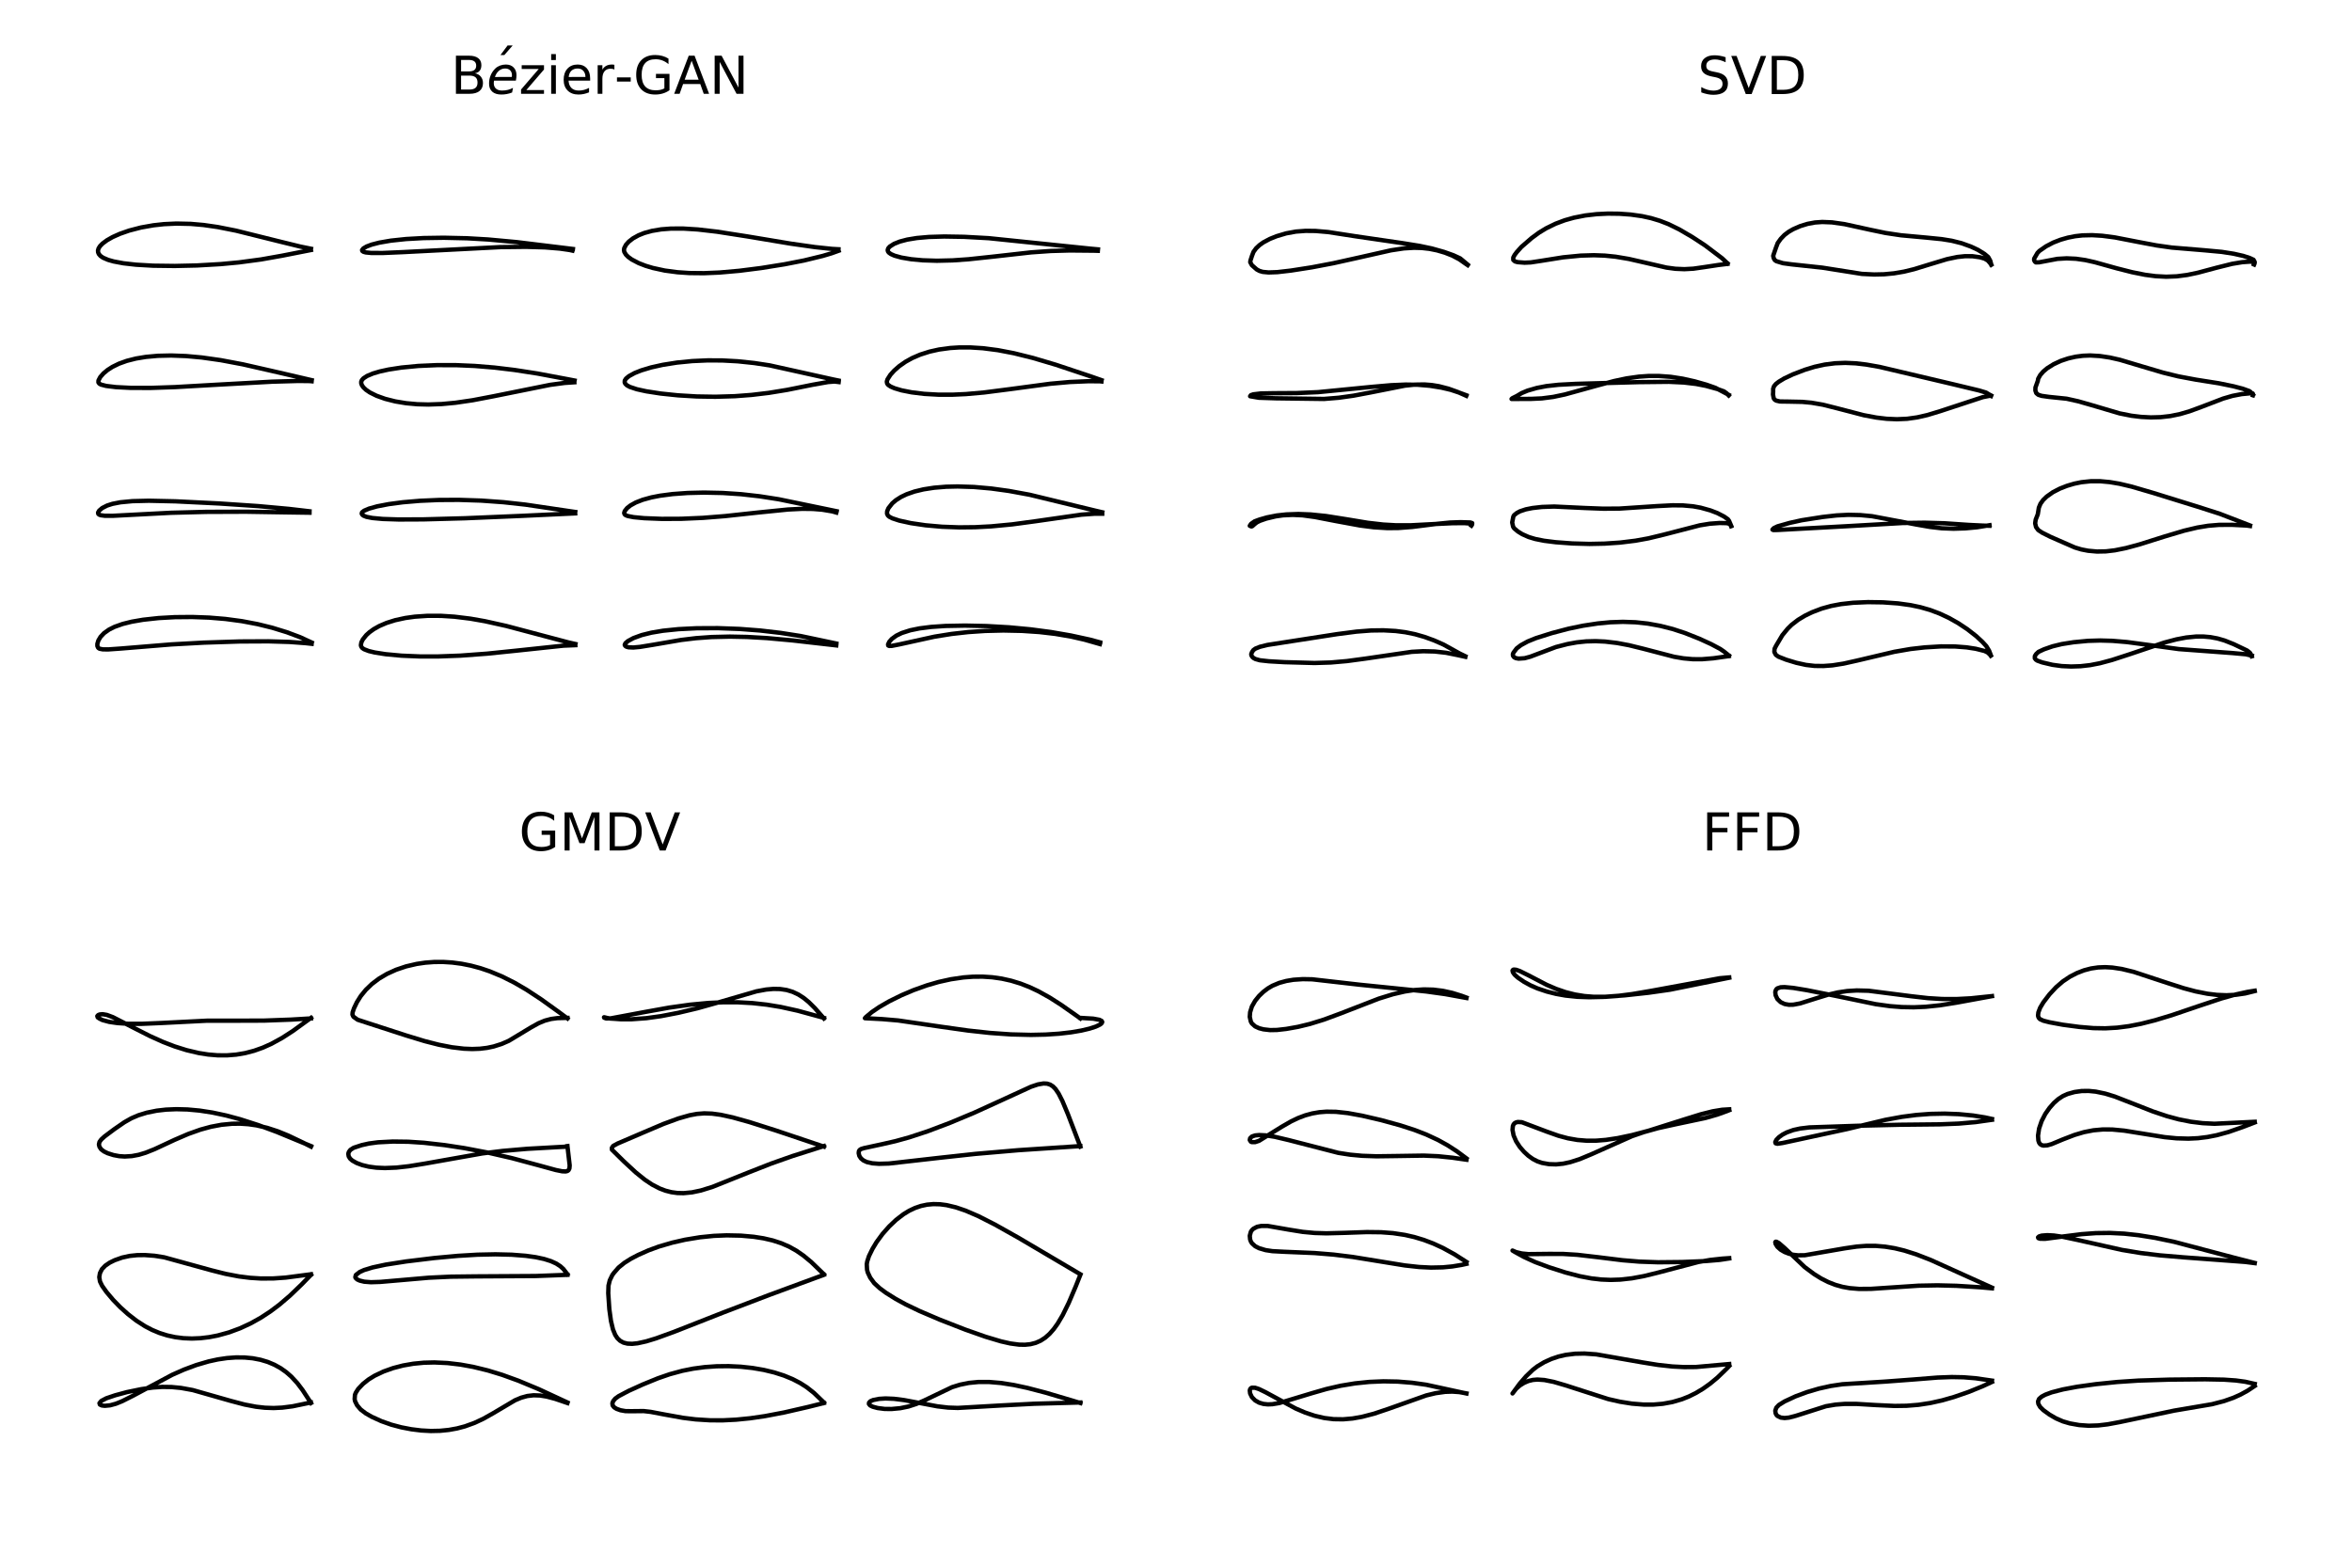<?xml version="1.0" encoding="utf-8" standalone="no"?>
<!DOCTYPE svg PUBLIC "-//W3C//DTD SVG 1.1//EN"
  "http://www.w3.org/Graphics/SVG/1.1/DTD/svg11.dtd">
<!-- Created with matplotlib (https://matplotlib.org/) -->
<svg height="432pt" version="1.1" viewBox="0 0 648 432" width="648pt" xmlns="http://www.w3.org/2000/svg" xmlns:xlink="http://www.w3.org/1999/xlink">
 <defs>
  <style type="text/css">
*{stroke-linecap:butt;stroke-linejoin:round;}
  </style>
 </defs>
 <g id="figure_1">
  <g id="patch_1">
   <path d="M 0 432 
L 648 432 
L 648 0 
L 0 0 
z
" style="fill:#ffffff;"/>
  </g>
  <g id="axes_1">
   <g id="line2d_1">
    <path clip-path="url(#pbf5214d4c6)" d="M 85.876 177.056 
L 82.655 175.575 
L 79.049 174.227 
L 74.982 172.977 
L 70.999 171.994 
L 66.627 171.166 
L 62.104 170.563 
L 57.633 170.192 
L 52.946 170.022 
L 48.168 170.066 
L 43.715 170.313 
L 39.413 170.781 
L 36.277 171.323 
L 33.803 171.938 
L 31.563 172.732 
L 30.043 173.493 
L 28.671 174.467 
L 27.702 175.494 
L 27.095 176.512 
L 26.823 177.427 
L 26.823 178.027 
L 27.06 178.528 
L 27.418 178.761 
L 28.329 178.942 
L 29.851 178.954 
L 33.288 178.713 
L 47.183 177.577 
L 56.136 177.086 
L 66.078 176.765 
L 73.948 176.726 
L 79.8 176.901 
L 84.176 177.226 
L 85.862 177.41 
L 85.862 177.41 
" style="fill:none;stroke:#000000;stroke-linecap:square;stroke-width:1.2;"/>
   </g>
   <g id="line2d_2">
    <path clip-path="url(#pbf5214d4c6)" d="M 85.255 140.891 
L 79.572 140.23 
L 71.087 139.46 
L 60.434 138.743 
L 48.367 138.15 
L 41.028 137.987 
L 36.488 138.098 
L 33.191 138.411 
L 30.988 138.839 
L 29.52 139.307 
L 28.162 139.996 
L 27.311 140.726 
L 27.019 141.25 
L 27.07 141.592 
L 27.302 141.809 
L 27.727 141.976 
L 28.832 142.125 
L 31.091 142.137 
L 36.638 141.848 
L 47.083 141.306 
L 56.791 141.053 
L 67.74 141.01 
L 78.846 141.186 
L 85.273 141.28 
L 85.273 141.28 
" style="fill:none;stroke:#000000;stroke-linecap:square;stroke-width:1.2;"/>
   </g>
   <g id="line2d_3">
    <path clip-path="url(#pbf5214d4c6)" d="M 85.872 104.761 
L 76.856 102.664 
L 66.932 100.404 
L 60.793 99.247 
L 55.598 98.512 
L 51.298 98.119 
L 47.161 97.964 
L 43.492 98.048 
L 40.199 98.347 
L 37.465 98.8 
L 34.944 99.437 
L 32.781 100.215 
L 30.965 101.104 
L 29.628 101.963 
L 28.518 102.887 
L 27.633 103.89 
L 27.128 104.847 
L 27.11 105.362 
L 27.356 105.713 
L 27.827 105.978 
L 29.25 106.349 
L 31.956 106.679 
L 36.031 106.884 
L 41.545 106.895 
L 48.197 106.671 
L 59.356 106.036 
L 74.893 105.183 
L 82.222 104.972 
L 85.348 105.009 
L 85.858 105.06 
L 85.858 105.06 
" style="fill:none;stroke:#000000;stroke-linecap:square;stroke-width:1.2;"/>
   </g>
   <g id="line2d_4">
    <path clip-path="url(#pbf5214d4c6)" d="M 85.673 68.544 
L 82.771 67.953 
L 76.807 66.492 
L 65.025 63.563 
L 59.97 62.561 
L 56.085 62.002 
L 52.546 61.694 
L 48.612 61.607 
L 45.175 61.766 
L 42.292 62.08 
L 38.852 62.689 
L 35.582 63.537 
L 32.993 64.444 
L 31.008 65.335 
L 29.463 66.213 
L 28.259 67.104 
L 27.559 67.818 
L 27.163 68.438 
L 26.996 69.016 
L 27.031 69.525 
L 27.243 70.019 
L 27.688 70.53 
L 28.399 71.019 
L 29.768 71.607 
L 31.309 72.045 
L 34.013 72.552 
L 37.481 72.944 
L 42.194 73.215 
L 48.165 73.291 
L 54.27 73.151 
L 60.82 72.774 
L 65.837 72.305 
L 71.949 71.488 
L 77.745 70.457 
L 85.663 68.899 
L 85.663 68.899 
" style="fill:none;stroke:#000000;stroke-linecap:square;stroke-width:1.2;"/>
   </g>
   <g id="line2d_5">
    <path clip-path="url(#pbf5214d4c6)" d="M 158.534 177.465 
L 156.624 177.035 
L 149.911 175.256 
L 139.488 172.493 
L 133.615 171.185 
L 129.584 170.478 
L 125.213 169.941 
L 121.541 169.704 
L 117.82 169.695 
L 114.296 169.933 
L 111.682 170.296 
L 108.886 170.903 
L 106.489 171.657 
L 104.477 172.522 
L 102.95 173.386 
L 101.763 174.243 
L 100.91 175.022 
L 99.96 176.208 
L 99.557 177.017 
L 99.43 177.794 
L 99.529 178.186 
L 99.813 178.568 
L 100.286 178.898 
L 101.597 179.407 
L 103.266 179.806 
L 106.237 180.272 
L 110.621 180.68 
L 115.748 180.895 
L 120.619 180.898 
L 126.848 180.667 
L 134.187 180.125 
L 142.284 179.296 
L 155.261 177.919 
L 158.51 177.785 
L 158.51 177.785 
" style="fill:none;stroke:#000000;stroke-linecap:square;stroke-width:1.2;"/>
   </g>
   <g id="line2d_6">
    <path clip-path="url(#pbf5214d4c6)" d="M 158.483 141.08 
L 157.102 140.88 
L 144.728 139.051 
L 138.734 138.393 
L 132.574 137.946 
L 126.384 137.745 
L 120.876 137.778 
L 115.714 138.003 
L 110.961 138.406 
L 107.093 138.918 
L 103.905 139.532 
L 101.657 140.161 
L 100.321 140.733 
L 99.754 141.181 
L 99.658 141.525 
L 99.786 141.805 
L 100.15 142.104 
L 100.966 142.426 
L 102.577 142.743 
L 105.472 143.009 
L 109.835 143.15 
L 116.672 143.12 
L 128.087 142.812 
L 143.551 142.163 
L 158.466 141.468 
L 158.466 141.468 
" style="fill:none;stroke:#000000;stroke-linecap:square;stroke-width:1.2;"/>
   </g>
   <g id="line2d_7">
    <path clip-path="url(#pbf5214d4c6)" d="M 158.3 104.861 
L 156.622 104.535 
L 148.035 102.924 
L 141.735 101.951 
L 136.235 101.291 
L 130.796 100.843 
L 125.652 100.622 
L 120.419 100.615 
L 115.245 100.842 
L 110.609 101.285 
L 107.067 101.831 
L 104.645 102.361 
L 102.745 102.926 
L 101.128 103.606 
L 100.13 104.259 
L 99.693 104.753 
L 99.514 105.208 
L 99.528 105.672 
L 99.72 106.171 
L 100.112 106.73 
L 100.823 107.409 
L 101.89 108.14 
L 103.764 109.07 
L 106.106 109.908 
L 108.913 110.617 
L 111.858 111.106 
L 114.968 111.391 
L 118.006 111.471 
L 121.68 111.341 
L 125.476 110.986 
L 130.221 110.292 
L 135.89 109.209 
L 151.574 106.049 
L 155.556 105.52 
L 158.237 105.339 
L 158.237 105.339 
" style="fill:none;stroke:#000000;stroke-linecap:square;stroke-width:1.2;"/>
   </g>
   <g id="line2d_8">
    <path clip-path="url(#pbf5214d4c6)" d="M 157.845 68.613 
L 155.304 68.299 
L 142.321 66.715 
L 134.495 65.995 
L 128.713 65.66 
L 122.285 65.514 
L 116.675 65.601 
L 111.871 65.869 
L 107.668 66.315 
L 104.498 66.862 
L 102.43 67.394 
L 101.025 67.919 
L 100.105 68.454 
L 99.758 68.91 
L 99.814 69.149 
L 100.137 69.385 
L 100.767 69.561 
L 102.286 69.707 
L 105.423 69.715 
L 110.957 69.478 
L 137.833 68.097 
L 144.892 68.013 
L 150.224 68.173 
L 154.189 68.497 
L 156.892 68.882 
L 157.696 69.062 
L 157.696 69.062 
" style="fill:none;stroke:#000000;stroke-linecap:square;stroke-width:1.2;"/>
   </g>
   <g id="line2d_9">
    <path clip-path="url(#pbf5214d4c6)" d="M 230.407 177.334 
L 220.57 175.263 
L 215.071 174.405 
L 209.424 173.747 
L 203.781 173.315 
L 197.765 173.095 
L 191.945 173.122 
L 186.925 173.37 
L 182.654 173.808 
L 179.485 174.338 
L 176.808 175.002 
L 174.507 175.84 
L 173.019 176.645 
L 172.303 177.253 
L 172.117 177.703 
L 172.25 177.976 
L 172.559 178.196 
L 173.15 178.372 
L 174.481 178.433 
L 176.304 178.268 
L 179.911 177.68 
L 187.663 176.35 
L 191.736 175.859 
L 196.003 175.547 
L 201.09 175.426 
L 205.803 175.52 
L 211.28 175.832 
L 218.329 176.474 
L 230.399 177.845 
L 230.399 177.845 
" style="fill:none;stroke:#000000;stroke-linecap:square;stroke-width:1.2;"/>
   </g>
   <g id="line2d_10">
    <path clip-path="url(#pbf5214d4c6)" d="M 230.496 140.872 
L 214.518 137.572 
L 209.307 136.76 
L 204.173 136.182 
L 199.133 135.847 
L 193.978 135.739 
L 189.441 135.848 
L 185.309 136.148 
L 181.853 136.598 
L 179.479 137.06 
L 177.092 137.716 
L 175.166 138.468 
L 173.707 139.276 
L 172.762 140.024 
L 172.124 140.828 
L 171.965 141.369 
L 172.102 141.751 
L 172.381 141.973 
L 172.956 142.2 
L 174.58 142.515 
L 177.458 142.79 
L 182.316 142.981 
L 187.686 142.96 
L 193.664 142.702 
L 199.731 142.22 
L 209.026 141.214 
L 217.11 140.401 
L 221.023 140.209 
L 223.948 140.244 
L 226.508 140.451 
L 229.322 140.924 
L 230.421 141.243 
L 230.421 141.243 
" style="fill:none;stroke:#000000;stroke-linecap:square;stroke-width:1.2;"/>
   </g>
   <g id="line2d_11">
    <path clip-path="url(#pbf5214d4c6)" d="M 231.033 104.868 
L 229.574 104.57 
L 212.056 100.684 
L 207.779 100.034 
L 203.259 99.559 
L 199.007 99.328 
L 195.015 99.306 
L 190.719 99.498 
L 186.522 99.913 
L 182.602 100.532 
L 179.401 101.246 
L 176.699 102.058 
L 174.88 102.78 
L 173.288 103.647 
L 172.474 104.326 
L 172.133 104.861 
L 172.103 105.388 
L 172.292 105.771 
L 172.719 106.179 
L 173.52 106.62 
L 175.455 107.261 
L 178.02 107.825 
L 182.027 108.445 
L 186.775 108.939 
L 191.946 109.249 
L 197.083 109.334 
L 202.44 109.176 
L 207.08 108.825 
L 211.796 108.263 
L 216.861 107.436 
L 223.942 106.013 
L 228.131 105.273 
L 229.936 105.136 
L 231.057 105.275 
L 231.057 105.275 
" style="fill:none;stroke:#000000;stroke-linecap:square;stroke-width:1.2;"/>
   </g>
   <g id="line2d_12">
    <path clip-path="url(#pbf5214d4c6)" d="M 231.009 68.687 
L 229.268 68.592 
L 224.549 68.094 
L 217.854 67.14 
L 205.845 65.14 
L 197.549 63.846 
L 192.272 63.236 
L 188.243 62.984 
L 184.83 62.993 
L 182.167 63.199 
L 179.642 63.618 
L 177.523 64.201 
L 175.937 64.834 
L 174.407 65.681 
L 173.246 66.582 
L 172.472 67.442 
L 171.981 68.387 
L 171.909 68.931 
L 172.006 69.418 
L 172.441 70.155 
L 173.055 70.778 
L 174.049 71.502 
L 175.957 72.503 
L 177.851 73.238 
L 179.83 73.835 
L 183.159 74.556 
L 186.644 75.019 
L 189.899 75.239 
L 193.936 75.28 
L 198.202 75.102 
L 203.701 74.619 
L 209.684 73.861 
L 216.188 72.819 
L 221.532 71.773 
L 226.642 70.531 
L 229.116 69.797 
L 231.043 69.104 
L 231.043 69.104 
" style="fill:none;stroke:#000000;stroke-linecap:square;stroke-width:1.2;"/>
   </g>
   <g id="line2d_13">
    <path clip-path="url(#pbf5214d4c6)" d="M 303.086 177.019 
L 300.213 176.246 
L 295.013 175.114 
L 289.532 174.166 
L 283.958 173.428 
L 278.005 172.87 
L 271.797 172.516 
L 265.883 172.39 
L 260.469 172.492 
L 256.544 172.756 
L 253.306 173.167 
L 250.775 173.687 
L 248.452 174.431 
L 246.944 175.162 
L 245.692 176.075 
L 245.026 176.829 
L 244.67 177.575 
L 244.719 177.878 
L 244.983 178.003 
L 245.688 177.983 
L 247.71 177.588 
L 257.489 175.44 
L 262.164 174.692 
L 266.776 174.174 
L 271.418 173.861 
L 276.438 173.74 
L 281.558 173.846 
L 286.396 174.172 
L 290.721 174.675 
L 295.12 175.43 
L 298.753 176.261 
L 303.038 177.481 
L 303.038 177.481 
" style="fill:none;stroke:#000000;stroke-linecap:square;stroke-width:1.2;"/>
   </g>
   <g id="line2d_14">
    <path clip-path="url(#pbf5214d4c6)" d="M 303.676 141.161 
L 301.74 140.711 
L 283.663 136.332 
L 277.912 135.277 
L 273.092 134.614 
L 268.315 134.193 
L 263.821 134.05 
L 260.655 134.125 
L 257.34 134.399 
L 254.439 134.849 
L 251.959 135.447 
L 249.8 136.199 
L 248.226 136.949 
L 246.824 137.844 
L 245.825 138.701 
L 244.772 140.045 
L 244.422 140.875 
L 244.38 141.548 
L 244.628 142.062 
L 245.032 142.411 
L 245.808 142.815 
L 247.757 143.458 
L 250.96 144.158 
L 254.98 144.747 
L 259.515 145.15 
L 264.208 145.323 
L 268.654 145.279 
L 273.049 145.05 
L 278.892 144.495 
L 285.301 143.631 
L 297.941 141.819 
L 301.665 141.556 
L 303.675 141.567 
L 303.675 141.567 
" style="fill:none;stroke:#000000;stroke-linecap:square;stroke-width:1.2;"/>
   </g>
   <g id="line2d_15">
    <path clip-path="url(#pbf5214d4c6)" d="M 303.488 104.763 
L 300.484 103.711 
L 290.808 100.485 
L 284.596 98.642 
L 279.335 97.335 
L 274.911 96.488 
L 270.799 95.958 
L 267.31 95.737 
L 264.282 95.74 
L 261.815 95.895 
L 258.727 96.311 
L 256.108 96.893 
L 253.522 97.719 
L 251.321 98.67 
L 249.473 99.696 
L 247.722 100.923 
L 246.346 102.138 
L 245.31 103.29 
L 244.51 104.54 
L 244.324 105.155 
L 244.408 105.682 
L 244.707 106.069 
L 245.377 106.523 
L 246.482 107.001 
L 248.418 107.572 
L 251.153 108.113 
L 254.615 108.535 
L 258.518 108.757 
L 262.474 108.76 
L 266.115 108.594 
L 271.15 108.147 
L 278.166 107.246 
L 289.356 105.747 
L 294.773 105.266 
L 299.945 105.046 
L 303.013 105.071 
L 303.465 105.119 
L 303.465 105.119 
" style="fill:none;stroke:#000000;stroke-linecap:square;stroke-width:1.2;"/>
   </g>
   <g id="line2d_16">
    <path clip-path="url(#pbf5214d4c6)" d="M 302.503 68.717 
L 300.48 68.532 
L 272.392 65.632 
L 265.623 65.262 
L 260.145 65.171 
L 255.928 65.296 
L 252.614 65.589 
L 249.948 66.025 
L 247.893 66.566 
L 246.332 67.189 
L 245.147 67.943 
L 244.72 68.419 
L 244.556 68.92 
L 244.665 69.316 
L 244.896 69.612 
L 245.442 70.008 
L 246.452 70.454 
L 248.361 70.981 
L 251.068 71.437 
L 254.172 71.729 
L 258.115 71.854 
L 262.437 71.75 
L 266.834 71.442 
L 273.565 70.723 
L 284.09 69.544 
L 289.522 69.162 
L 294.799 69.015 
L 301.37 69.077 
L 302.452 69.111 
L 302.452 69.111 
" style="fill:none;stroke:#000000;stroke-linecap:square;stroke-width:1.2;"/>
   </g>
   <g id="text_1">
    <!-- B$\acute{e}$zier-GAN -->
    <defs>
     <path d="M 19.672 34.812 
L 19.672 8.109 
L 35.5 8.109 
Q 43.453 8.109 47.281 11.406 
Q 51.125 14.703 51.125 21.484 
Q 51.125 28.328 47.281 31.562 
Q 43.453 34.812 35.5 34.812 
z
M 19.672 64.797 
L 19.672 42.828 
L 34.281 42.828 
Q 41.5 42.828 45.031 45.531 
Q 48.578 48.25 48.578 53.812 
Q 48.578 59.328 45.031 62.062 
Q 41.5 64.797 34.281 64.797 
z
M 9.812 72.906 
L 35.016 72.906 
Q 46.297 72.906 52.391 68.219 
Q 58.5 63.531 58.5 54.891 
Q 58.5 48.188 55.375 44.234 
Q 52.25 40.281 46.188 39.312 
Q 53.469 37.75 57.5 32.781 
Q 61.531 27.828 61.531 20.406 
Q 61.531 10.641 54.891 5.312 
Q 48.25 0 35.984 0 
L 9.812 0 
z
" id="DejaVuSans-66"/>
     <path d="M -18.312 79.984 
L -8.594 79.984 
L -24.516 61.625 
L -31.984 61.625 
z
M -25 56 
z
" id="DejaVuSans-769"/>
     <path d="M 48.094 32.234 
Q 48.25 33.016 48.312 33.844 
Q 48.391 34.672 48.391 35.5 
Q 48.391 41.453 44.891 44.922 
Q 41.406 48.391 35.406 48.391 
Q 28.719 48.391 23.578 44.156 
Q 18.453 39.938 15.828 32.172 
z
M 55.906 25.203 
L 14.109 25.203 
Q 13.812 23.344 13.719 22.266 
Q 13.625 21.188 13.625 20.406 
Q 13.625 13.625 17.797 9.906 
Q 21.969 6.203 29.594 6.203 
Q 35.453 6.203 40.672 7.516 
Q 45.906 8.844 50.391 11.375 
L 48.688 2.484 
Q 43.844 0.531 38.688 -0.438 
Q 33.547 -1.422 28.219 -1.422 
Q 16.844 -1.422 10.719 4.016 
Q 4.594 9.469 4.594 19.484 
Q 4.594 28.031 7.641 35.375 
Q 10.688 42.719 16.609 48.484 
Q 20.406 52.094 25.656 54.047 
Q 30.906 56 36.812 56 
Q 46.094 56 51.578 50.438 
Q 57.078 44.875 57.078 35.5 
Q 57.078 33.25 56.781 30.688 
Q 56.5 28.125 55.906 25.203 
z
" id="DejaVuSans-Oblique-101"/>
     <path d="M 5.516 54.688 
L 48.188 54.688 
L 48.188 46.484 
L 14.406 7.172 
L 48.188 7.172 
L 48.188 0 
L 4.297 0 
L 4.297 8.203 
L 38.094 47.516 
L 5.516 47.516 
z
" id="DejaVuSans-122"/>
     <path d="M 9.422 54.688 
L 18.406 54.688 
L 18.406 0 
L 9.422 0 
z
M 9.422 75.984 
L 18.406 75.984 
L 18.406 64.594 
L 9.422 64.594 
z
" id="DejaVuSans-105"/>
     <path d="M 56.203 29.594 
L 56.203 25.203 
L 14.891 25.203 
Q 15.484 15.922 20.484 11.062 
Q 25.484 6.203 34.422 6.203 
Q 39.594 6.203 44.453 7.469 
Q 49.312 8.734 54.109 11.281 
L 54.109 2.781 
Q 49.266 0.734 44.188 -0.344 
Q 39.109 -1.422 33.891 -1.422 
Q 20.797 -1.422 13.156 6.188 
Q 5.516 13.812 5.516 26.812 
Q 5.516 40.234 12.766 48.109 
Q 20.016 56 32.328 56 
Q 43.359 56 49.781 48.891 
Q 56.203 41.797 56.203 29.594 
z
M 47.219 32.234 
Q 47.125 39.594 43.094 43.984 
Q 39.062 48.391 32.422 48.391 
Q 24.906 48.391 20.391 44.141 
Q 15.875 39.891 15.188 32.172 
z
" id="DejaVuSans-101"/>
     <path d="M 41.109 46.297 
Q 39.594 47.172 37.812 47.578 
Q 36.031 48 33.891 48 
Q 26.266 48 22.188 43.047 
Q 18.109 38.094 18.109 28.812 
L 18.109 0 
L 9.078 0 
L 9.078 54.688 
L 18.109 54.688 
L 18.109 46.188 
Q 20.953 51.172 25.484 53.578 
Q 30.031 56 36.531 56 
Q 37.453 56 38.578 55.875 
Q 39.703 55.766 41.062 55.516 
z
" id="DejaVuSans-114"/>
     <path d="M 4.891 31.391 
L 31.203 31.391 
L 31.203 23.391 
L 4.891 23.391 
z
" id="DejaVuSans-45"/>
     <path d="M 59.516 10.406 
L 59.516 29.984 
L 43.406 29.984 
L 43.406 38.094 
L 69.281 38.094 
L 69.281 6.781 
Q 63.578 2.734 56.688 0.656 
Q 49.812 -1.422 42 -1.422 
Q 24.906 -1.422 15.25 8.562 
Q 5.609 18.562 5.609 36.375 
Q 5.609 54.25 15.25 64.234 
Q 24.906 74.219 42 74.219 
Q 49.125 74.219 55.547 72.453 
Q 61.969 70.703 67.391 67.281 
L 67.391 56.781 
Q 61.922 61.422 55.766 63.766 
Q 49.609 66.109 42.828 66.109 
Q 29.438 66.109 22.719 58.641 
Q 16.016 51.172 16.016 36.375 
Q 16.016 21.625 22.719 14.156 
Q 29.438 6.688 42.828 6.688 
Q 48.047 6.688 52.141 7.594 
Q 56.25 8.5 59.516 10.406 
z
" id="DejaVuSans-71"/>
     <path d="M 34.188 63.188 
L 20.797 26.906 
L 47.609 26.906 
z
M 28.609 72.906 
L 39.797 72.906 
L 67.578 0 
L 57.328 0 
L 50.688 18.703 
L 17.828 18.703 
L 11.188 0 
L 0.781 0 
z
" id="DejaVuSans-65"/>
     <path d="M 9.812 72.906 
L 23.094 72.906 
L 55.422 11.922 
L 55.422 72.906 
L 64.984 72.906 
L 64.984 0 
L 51.703 0 
L 19.391 60.984 
L 19.391 0 
L 9.812 0 
z
" id="DejaVuSans-78"/>
    </defs>
    <g transform="translate(124.2 25.92)scale(0.144 -0.144)">
     <use transform="translate(0 0.516)" xlink:href="#DejaVuSans-66"/>
     <use transform="translate(126.969 13.016)" xlink:href="#DejaVuSans-769"/>
     <use transform="translate(68.604 0.516)" xlink:href="#DejaVuSans-Oblique-101"/>
     <use transform="translate(130.127 0.516)" xlink:href="#DejaVuSans-122"/>
     <use transform="translate(182.617 0.516)" xlink:href="#DejaVuSans-105"/>
     <use transform="translate(210.4 0.516)" xlink:href="#DejaVuSans-101"/>
     <use transform="translate(271.924 0.516)" xlink:href="#DejaVuSans-114"/>
     <use transform="translate(313.037 0.516)" xlink:href="#DejaVuSans-45"/>
     <use transform="translate(349.121 0.516)" xlink:href="#DejaVuSans-71"/>
     <use transform="translate(426.611 0.516)" xlink:href="#DejaVuSans-65"/>
     <use transform="translate(495.02 0.516)" xlink:href="#DejaVuSans-78"/>
    </g>
   </g>
  </g>
  <g id="axes_2">
   <g id="line2d_17">
    <path clip-path="url(#pb49771fc8b)" d="M 403.715 180.839 
L 402.189 180.099 
L 397.689 177.61 
L 395.119 176.479 
L 392.504 175.525 
L 389.865 174.769 
L 387.203 174.226 
L 384.52 173.88 
L 381.151 173.692 
L 377.779 173.737 
L 373.74 174.048 
L 368.395 174.742 
L 349.173 177.725 
L 347.119 178.235 
L 345.883 178.734 
L 345.323 179.135 
L 344.958 179.668 
L 344.718 180.264 
L 344.779 180.606 
L 345.003 180.988 
L 345.343 181.314 
L 345.872 181.605 
L 347.114 181.952 
L 349.613 182.229 
L 353.902 182.471 
L 362.163 182.697 
L 366.643 182.561 
L 371.112 182.169 
L 376.222 181.483 
L 388.934 179.624 
L 392.101 179.452 
L 395.264 179.529 
L 398.414 179.881 
L 401.615 180.529 
L 403.721 180.991 
L 403.721 180.991 
" style="fill:none;stroke:#000000;stroke-linecap:square;stroke-width:1.2;"/>
   </g>
   <g id="line2d_18">
    <path clip-path="url(#pb49771fc8b)" d="M 405.407 144.692 
L 405.577 144.5 
L 405.282 144.297 
L 403.609 144.161 
L 400.401 144.164 
L 395.692 144.383 
L 388.807 144.745 
L 384.624 144.753 
L 381.107 144.553 
L 376.846 144.065 
L 371.103 143.112 
L 365.335 142.198 
L 361.109 141.768 
L 357.729 141.642 
L 354.402 141.757 
L 351.749 142.048 
L 349.045 142.581 
L 347.002 143.17 
L 345.644 143.673 
L 344.68 144.353 
L 344.324 144.894 
L 344.755 145.07 
L 345.005 145.011 
L 345.68 144.408 
L 346.274 143.946 
L 347.152 143.509 
L 348.876 142.909 
L 351.482 142.288 
L 353.477 142.004 
L 356.154 141.881 
L 358.855 142.006 
L 362.284 142.474 
L 367.986 143.579 
L 374.717 144.815 
L 378.489 145.296 
L 382.27 145.526 
L 385.297 145.494 
L 389.074 145.206 
L 395.851 144.357 
L 399.525 143.995 
L 402.398 143.893 
L 405.105 143.981 
L 405.61 144.149 
L 405.573 144.581 
L 405.383 144.844 
L 405.383 144.844 
" style="fill:none;stroke:#000000;stroke-linecap:square;stroke-width:1.2;"/>
   </g>
   <g id="line2d_19">
    <path clip-path="url(#pb49771fc8b)" d="M 403.983 108.92 
L 402.148 108.235 
L 399.698 107.424 
L 397.147 106.822 
L 393.894 106.3 
L 390.598 106.026 
L 387.275 105.977 
L 383.256 106.147 
L 377.875 106.616 
L 363.171 108.061 
L 357.269 108.316 
L 350.897 108.356 
L 347.357 108.422 
L 345.296 108.666 
L 344.629 108.896 
L 344.42 109.192 
L 346.853 109.607 
L 351.565 109.759 
L 364.778 109.933 
L 368.813 109.606 
L 372.868 109.04 
L 377.609 108.146 
L 387.063 106.271 
L 389.758 105.991 
L 392.445 105.948 
L 394.45 106.102 
L 396.444 106.427 
L 399.072 107.106 
L 401.608 108.017 
L 403.985 109.072 
L 403.985 109.072 
" style="fill:none;stroke:#000000;stroke-linecap:square;stroke-width:1.2;"/>
   </g>
   <g id="line2d_20">
    <path clip-path="url(#pb49771fc8b)" d="M 404.35 72.908 
L 402.291 71.197 
L 400.434 70.341 
L 397.84 69.415 
L 394.501 68.473 
L 391.097 67.755 
L 386.261 66.979 
L 373.604 65.132 
L 365.894 63.939 
L 362.434 63.643 
L 359.707 63.613 
L 357.028 63.815 
L 354.374 64.298 
L 351.749 65.077 
L 349.838 65.844 
L 348.055 66.796 
L 346.99 67.559 
L 346.073 68.426 
L 345.351 69.414 
L 344.932 70.503 
L 344.518 71.776 
L 344.457 72.246 
L 344.902 73.072 
L 346.245 74.252 
L 347.011 74.664 
L 347.922 74.926 
L 349.521 75.076 
L 351.917 74.99 
L 355.655 74.562 
L 361.385 73.669 
L 367.334 72.538 
L 374.175 71.02 
L 383.223 68.981 
L 386.734 68.45 
L 389.562 68.275 
L 391.693 68.332 
L 393.825 68.572 
L 395.95 69.003 
L 398.062 69.624 
L 400.128 70.436 
L 402.053 71.451 
L 403.815 72.69 
L 404.361 73.06 
L 404.361 73.06 
" style="fill:none;stroke:#000000;stroke-linecap:square;stroke-width:1.2;"/>
   </g>
   <g id="line2d_21">
    <path clip-path="url(#pb49771fc8b)" d="M 476.341 180.645 
L 474.978 179.547 
L 473.921 178.817 
L 471.419 177.488 
L 468.179 176.007 
L 464.199 174.427 
L 460.839 173.329 
L 457.444 172.468 
L 454.027 171.845 
L 450.591 171.473 
L 447.136 171.355 
L 443.673 171.473 
L 440.228 171.8 
L 436.139 172.423 
L 432.12 173.257 
L 427.553 174.457 
L 423.143 175.855 
L 420.899 176.765 
L 419.018 177.793 
L 417.862 178.678 
L 416.996 179.824 
L 416.814 180.208 
L 416.83 180.682 
L 417.126 181.1 
L 417.624 181.36 
L 418.395 181.498 
L 420.067 181.381 
L 421.611 180.962 
L 428.671 178.3 
L 431.855 177.48 
L 434.416 177.014 
L 436.993 176.744 
L 439.589 176.675 
L 442.208 176.795 
L 445.513 177.183 
L 448.82 177.804 
L 452.769 178.777 
L 461.233 180.983 
L 463.816 181.419 
L 466.377 181.65 
L 468.912 181.658 
L 472.058 181.398 
L 476.318 180.797 
L 476.318 180.797 
" style="fill:none;stroke:#000000;stroke-linecap:square;stroke-width:1.2;"/>
   </g>
   <g id="line2d_22">
    <path clip-path="url(#pb49771fc8b)" d="M 476.94 144.854 
L 476.372 143.523 
L 476.064 143.095 
L 474.994 142.338 
L 473.161 141.392 
L 471.219 140.647 
L 468.531 139.898 
L 466.47 139.524 
L 463.673 139.273 
L 460.827 139.242 
L 456.493 139.465 
L 446.192 140.145 
L 441.753 140.179 
L 436.632 139.985 
L 428.205 139.583 
L 424.834 139.697 
L 422.209 139.994 
L 420.379 140.359 
L 418.768 140.896 
L 417.885 141.373 
L 417.162 141.958 
L 416.939 142.333 
L 416.62 143.971 
L 416.875 145.142 
L 417.176 145.599 
L 418.198 146.46 
L 419.378 147.19 
L 421.139 147.975 
L 422.943 148.521 
L 425.423 149.018 
L 428.622 149.418 
L 433.193 149.757 
L 437.896 149.886 
L 442.063 149.802 
L 446.318 149.52 
L 450.585 148.997 
L 454.143 148.353 
L 458.408 147.323 
L 468.297 144.765 
L 471.06 144.318 
L 473.769 144.117 
L 475.701 144.16 
L 476.453 144.335 
L 476.845 144.76 
L 476.935 145.006 
L 476.935 145.006 
" style="fill:none;stroke:#000000;stroke-linecap:square;stroke-width:1.2;"/>
   </g>
   <g id="line2d_23">
    <path clip-path="url(#pb49771fc8b)" d="M 476.295 108.81 
L 472.632 106.879 
L 470.114 105.997 
L 466.882 105.081 
L 463.608 104.352 
L 460.295 103.84 
L 456.947 103.598 
L 454.249 103.603 
L 451.534 103.792 
L 448.119 104.275 
L 444.687 105 
L 439.895 106.283 
L 431.148 108.699 
L 427.911 109.379 
L 424.777 109.783 
L 421.8 109.919 
L 416.449 109.939 
L 416.682 109.726 
L 417.913 109.113 
L 419.215 108.331 
L 420.869 107.64 
L 423.415 106.905 
L 426.058 106.395 
L 429.396 106.029 
L 434.122 105.781 
L 451.485 105.299 
L 459.795 105.211 
L 463.913 105.405 
L 467.295 105.805 
L 469.96 106.325 
L 473.204 107.218 
L 474.972 107.851 
L 475.721 108.389 
L 476.268 108.962 
L 476.268 108.962 
" style="fill:none;stroke:#000000;stroke-linecap:square;stroke-width:1.2;"/>
   </g>
   <g id="line2d_24">
    <path clip-path="url(#pb49771fc8b)" d="M 475.936 72.562 
L 474.446 71.161 
L 469.776 67.631 
L 466.251 65.318 
L 462.698 63.241 
L 459.71 61.774 
L 457.297 60.836 
L 454.856 60.102 
L 452.389 59.562 
L 449.277 59.123 
L 446.151 58.898 
L 443.015 58.86 
L 439.878 59.014 
L 436.745 59.376 
L 433.616 59.992 
L 431.105 60.696 
L 428.578 61.647 
L 426.011 62.9 
L 424.03 64.099 
L 421.981 65.604 
L 419.165 68.041 
L 417.886 69.467 
L 417.293 70.264 
L 416.913 70.981 
L 416.924 71.627 
L 417.384 72.036 
L 418.109 72.239 
L 420.04 72.388 
L 421.745 72.31 
L 424.523 71.889 
L 430.659 70.91 
L 435.513 70.436 
L 439.132 70.329 
L 442.139 70.438 
L 445.145 70.743 
L 448.762 71.355 
L 453.006 72.323 
L 459.127 73.735 
L 461.586 74.067 
L 464.058 74.173 
L 466.548 74.037 
L 469.673 73.589 
L 473.475 73.014 
L 475.932 72.714 
L 475.932 72.714 
" style="fill:none;stroke:#000000;stroke-linecap:square;stroke-width:1.2;"/>
   </g>
   <g id="line2d_25">
    <path clip-path="url(#pb49771fc8b)" d="M 548.49 180.545 
L 548.015 179.304 
L 547.238 178.035 
L 546.167 176.87 
L 544.435 175.269 
L 542.005 173.378 
L 539.512 171.721 
L 536.97 170.288 
L 534.378 169.073 
L 531.745 168.086 
L 529.075 167.322 
L 526.367 166.753 
L 522.938 166.279 
L 518.786 165.984 
L 514.637 165.921 
L 510.532 166.1 
L 507.166 166.475 
L 504.519 166.975 
L 501.895 167.701 
L 499.273 168.7 
L 497.311 169.649 
L 495.402 170.796 
L 493.61 172.176 
L 492.527 173.245 
L 491.057 175.037 
L 489.318 177.967 
L 488.917 178.767 
L 488.846 179.652 
L 489.253 180.44 
L 489.981 180.959 
L 492.12 181.797 
L 494.908 182.645 
L 497.56 183.227 
L 499.953 183.503 
L 502.38 183.529 
L 504.832 183.35 
L 507.916 182.866 
L 511.657 182.03 
L 521.885 179.616 
L 526.396 178.836 
L 530.266 178.397 
L 534.771 178.125 
L 538.622 178.145 
L 541.805 178.388 
L 544.325 178.776 
L 546.766 179.39 
L 547.669 179.835 
L 548.289 180.434 
L 548.475 180.697 
L 548.475 180.697 
" style="fill:none;stroke:#000000;stroke-linecap:square;stroke-width:1.2;"/>
   </g>
   <g id="line2d_26">
    <path clip-path="url(#pb49771fc8b)" d="M 548.127 144.735 
L 544.746 145.288 
L 541.473 145.594 
L 538.224 145.694 
L 535 145.575 
L 531.793 145.21 
L 527.961 144.545 
L 515.756 142.245 
L 512.508 141.938 
L 509.249 141.865 
L 505.991 142.03 
L 502.108 142.465 
L 496.347 143.369 
L 493.092 144.087 
L 489.733 145.039 
L 488.707 145.533 
L 488.328 145.941 
L 488.566 146.067 
L 489.758 146.042 
L 509.258 144.979 
L 524.204 144.122 
L 530.314 144.04 
L 535.722 144.194 
L 542.401 144.647 
L 546.266 144.833 
L 548.106 144.887 
L 548.106 144.887 
" style="fill:none;stroke:#000000;stroke-linecap:square;stroke-width:1.2;"/>
   </g>
   <g id="line2d_27">
    <path clip-path="url(#pb49771fc8b)" d="M 548.565 108.975 
L 547.908 108.629 
L 547.184 108.184 
L 545.299 107.614 
L 538.254 105.92 
L 517.843 101.107 
L 514.195 100.463 
L 511.284 100.12 
L 508.394 99.992 
L 505.532 100.105 
L 502.719 100.468 
L 499.976 101.068 
L 497.285 101.887 
L 493.981 103.151 
L 491.561 104.293 
L 490.067 105.194 
L 489.287 105.804 
L 488.753 106.442 
L 488.515 107.151 
L 488.524 107.919 
L 488.473 108.696 
L 488.677 109.756 
L 488.934 110.128 
L 489.374 110.4 
L 490.41 110.635 
L 492.824 110.667 
L 496.534 110.743 
L 499.067 110.977 
L 502.246 111.524 
L 506.114 112.498 
L 513.503 114.421 
L 516.993 115.071 
L 519.801 115.405 
L 522.612 115.526 
L 525.423 115.404 
L 528.232 115.009 
L 531.043 114.365 
L 534.563 113.296 
L 546.311 109.432 
L 548.339 109.037 
L 548.551 109.127 
L 548.551 109.127 
" style="fill:none;stroke:#000000;stroke-linecap:square;stroke-width:1.2;"/>
   </g>
   <g id="line2d_28">
    <path clip-path="url(#pb49771fc8b)" d="M 548.599 72.823 
L 548.341 71.855 
L 547.777 70.837 
L 546.731 69.959 
L 544.941 68.852 
L 543.04 67.96 
L 540.415 67.013 
L 537.725 66.342 
L 534.984 65.9 
L 530.803 65.481 
L 523.734 64.835 
L 519.47 64.195 
L 515.208 63.308 
L 508.172 61.762 
L 504.734 61.275 
L 502.045 61.167 
L 500.038 61.31 
L 498.026 61.683 
L 496.011 62.297 
L 494.034 63.159 
L 492.778 63.887 
L 491.622 64.765 
L 490.623 65.804 
L 489.778 66.982 
L 489.281 68.294 
L 488.527 70.491 
L 488.678 71.154 
L 488.968 71.677 
L 489.422 71.983 
L 491.226 72.527 
L 493.57 72.844 
L 502.064 73.756 
L 512.956 75.475 
L 516.335 75.642 
L 519.06 75.583 
L 521.802 75.322 
L 524.564 74.854 
L 527.343 74.179 
L 531.528 72.89 
L 536.451 71.405 
L 539.269 70.816 
L 541.366 70.596 
L 543.446 70.606 
L 545.471 70.892 
L 546.771 71.265 
L 547.689 71.805 
L 548.357 72.592 
L 548.611 72.975 
L 548.611 72.975 
" style="fill:none;stroke:#000000;stroke-linecap:square;stroke-width:1.2;"/>
   </g>
   <g id="line2d_29">
    <path clip-path="url(#pb49771fc8b)" d="M 620.412 180.691 
L 618.762 180.295 
L 614.994 179.954 
L 600.325 178.87 
L 593.534 177.939 
L 586.025 176.931 
L 581.954 176.591 
L 578.59 176.499 
L 575.265 176.597 
L 571.31 176.972 
L 568.034 177.487 
L 565.506 178.104 
L 563.146 178.922 
L 561.619 179.636 
L 560.998 180.216 
L 560.621 180.795 
L 560.612 181.395 
L 560.898 181.783 
L 561.328 182.061 
L 562.662 182.539 
L 565.477 183.2 
L 568.027 183.548 
L 570.587 183.668 
L 573.202 183.585 
L 575.848 183.286 
L 578.511 182.771 
L 581.867 181.872 
L 586.635 180.319 
L 596.255 177.077 
L 599.65 176.182 
L 602.345 175.675 
L 605.02 175.409 
L 607.015 175.398 
L 608.994 175.574 
L 610.951 175.94 
L 612.88 176.498 
L 615.416 177.506 
L 619.084 179.26 
L 619.861 179.86 
L 620.288 180.544 
L 620.384 180.843 
L 620.384 180.843 
" style="fill:none;stroke:#000000;stroke-linecap:square;stroke-width:1.2;"/>
   </g>
   <g id="line2d_30">
    <path clip-path="url(#pb49771fc8b)" d="M 619.9 144.798 
L 611.597 141.591 
L 605.564 139.657 
L 593.346 135.868 
L 587.268 134.088 
L 583.923 133.299 
L 581.275 132.851 
L 578.653 132.609 
L 576.051 132.606 
L 573.446 132.878 
L 571.477 133.284 
L 569.488 133.872 
L 567.493 134.652 
L 565.575 135.648 
L 563.863 136.859 
L 562.913 137.783 
L 562.177 138.8 
L 561.726 139.891 
L 561.43 141.721 
L 560.852 143.2 
L 560.706 144.197 
L 560.951 145.242 
L 561.55 146.059 
L 562.583 146.757 
L 564.879 147.91 
L 571.644 150.871 
L 573.455 151.409 
L 575.289 151.767 
L 577.745 151.987 
L 580.204 151.938 
L 582.668 151.645 
L 585.755 151.02 
L 589.464 150.017 
L 596.246 147.876 
L 601.737 146.241 
L 605.372 145.378 
L 608.385 144.883 
L 611.381 144.635 
L 614.967 144.619 
L 618.953 144.819 
L 619.895 144.95 
L 619.895 144.95 
" style="fill:none;stroke:#000000;stroke-linecap:square;stroke-width:1.2;"/>
   </g>
   <g id="line2d_31">
    <path clip-path="url(#pb49771fc8b)" d="M 620.723 108.771 
L 620.042 108.004 
L 619.691 107.756 
L 617.932 107.122 
L 615.342 106.446 
L 611.288 105.615 
L 605.054 104.633 
L 600.151 103.713 
L 595.949 102.685 
L 590.351 101.027 
L 584.063 99.152 
L 581.294 98.525 
L 578.552 98.111 
L 575.855 97.954 
L 573.852 98.036 
L 571.844 98.301 
L 569.814 98.764 
L 567.78 99.445 
L 565.81 100.358 
L 564.006 101.489 
L 562.967 102.366 
L 562.119 103.331 
L 561.533 104.383 
L 561.447 104.925 
L 560.784 106.785 
L 560.764 107.603 
L 561.021 108.345 
L 561.581 108.796 
L 562.488 109.087 
L 564.507 109.37 
L 569.377 109.87 
L 572.531 110.571 
L 576.309 111.65 
L 583.948 113.909 
L 587.22 114.56 
L 589.888 114.885 
L 592.571 115.025 
L 595.254 114.953 
L 597.932 114.651 
L 600.603 114.106 
L 603.266 113.323 
L 606.582 112.103 
L 612.499 109.835 
L 615.069 109.086 
L 617.607 108.6 
L 620.048 108.373 
L 620.646 108.416 
L 620.769 108.72 
L 620.708 108.923 
L 620.708 108.923 
" style="fill:none;stroke:#000000;stroke-linecap:square;stroke-width:1.2;"/>
   </g>
   <g id="line2d_32">
    <path clip-path="url(#pb49771fc8b)" d="M 621.049 72.745 
L 621.187 72.511 
L 621.196 72.178 
L 620.864 71.581 
L 619.828 71.098 
L 618.023 70.513 
L 615.45 69.93 
L 612.136 69.411 
L 607.384 68.97 
L 598.356 68.223 
L 594.123 67.623 
L 589.139 66.682 
L 582.702 65.432 
L 579.165 64.969 
L 576.42 64.802 
L 573.732 64.865 
L 571.728 65.09 
L 569.717 65.486 
L 567.703 66.061 
L 565.69 66.84 
L 563.719 67.869 
L 561.871 69.151 
L 561.355 69.683 
L 560.44 71.261 
L 560.412 71.666 
L 560.613 72.074 
L 560.898 72.306 
L 561.785 72.286 
L 566.831 71.336 
L 569.38 71.187 
L 571.953 71.304 
L 574.538 71.672 
L 577.145 72.255 
L 583.186 73.938 
L 587.417 75.01 
L 591.007 75.726 
L 593.895 76.103 
L 596.794 76.254 
L 599.707 76.145 
L 602.621 75.764 
L 605.538 75.151 
L 610.653 73.782 
L 614.97 72.705 
L 617.789 72.242 
L 619.807 72.101 
L 620.88 72.134 
L 621.141 72.394 
L 621.146 72.64 
L 621.036 72.897 
L 621.036 72.897 
" style="fill:none;stroke:#000000;stroke-linecap:square;stroke-width:1.2;"/>
   </g>
   <g id="text_2">
    <!-- SVD -->
    <defs>
     <path d="M 53.516 70.516 
L 53.516 60.891 
Q 47.906 63.578 42.922 64.891 
Q 37.938 66.219 33.297 66.219 
Q 25.25 66.219 20.875 63.094 
Q 16.5 59.969 16.5 54.203 
Q 16.5 49.359 19.406 46.891 
Q 22.312 44.438 30.422 42.922 
L 36.375 41.703 
Q 47.406 39.594 52.656 34.297 
Q 57.906 29 57.906 20.125 
Q 57.906 9.516 50.797 4.047 
Q 43.703 -1.422 29.984 -1.422 
Q 24.812 -1.422 18.969 -0.25 
Q 13.141 0.922 6.891 3.219 
L 6.891 13.375 
Q 12.891 10.016 18.656 8.297 
Q 24.422 6.594 29.984 6.594 
Q 38.422 6.594 43.016 9.906 
Q 47.609 13.234 47.609 19.391 
Q 47.609 24.75 44.312 27.781 
Q 41.016 30.812 33.5 32.328 
L 27.484 33.5 
Q 16.453 35.688 11.516 40.375 
Q 6.594 45.062 6.594 53.422 
Q 6.594 63.094 13.406 68.656 
Q 20.219 74.219 32.172 74.219 
Q 37.312 74.219 42.625 73.281 
Q 47.953 72.359 53.516 70.516 
z
" id="DejaVuSans-83"/>
     <path d="M 28.609 0 
L 0.781 72.906 
L 11.078 72.906 
L 34.188 11.531 
L 57.328 72.906 
L 67.578 72.906 
L 39.797 0 
z
" id="DejaVuSans-86"/>
     <path d="M 19.672 64.797 
L 19.672 8.109 
L 31.594 8.109 
Q 46.688 8.109 53.688 14.938 
Q 60.688 21.781 60.688 36.531 
Q 60.688 51.172 53.688 57.984 
Q 46.688 64.797 31.594 64.797 
z
M 9.812 72.906 
L 30.078 72.906 
Q 51.266 72.906 61.172 64.094 
Q 71.094 55.281 71.094 36.531 
Q 71.094 17.672 61.125 8.828 
Q 51.172 0 30.078 0 
L 9.812 0 
z
" id="DejaVuSans-68"/>
    </defs>
    <g transform="translate(467.72 25.92)scale(0.144 -0.144)">
     <use xlink:href="#DejaVuSans-83"/>
     <use x="63.477" xlink:href="#DejaVuSans-86"/>
     <use x="131.885" xlink:href="#DejaVuSans-68"/>
    </g>
   </g>
  </g>
  <g id="axes_3">
   <g id="line2d_33">
    <path clip-path="url(#p9f422c14a6)" d="M 85.681 386.475 
L 80.626 387.524 
L 77.753 387.893 
L 75.401 388.004 
L 72.996 387.924 
L 70.537 387.647 
L 67.393 387.045 
L 63.537 386.029 
L 53.092 383.054 
L 49.85 382.467 
L 47.272 382.218 
L 44.701 382.181 
L 42.128 382.349 
L 38.893 382.809 
L 34.975 383.619 
L 31.745 384.489 
L 29.286 385.321 
L 27.92 386.038 
L 27.401 386.667 
L 27.525 387.049 
L 28.046 387.296 
L 28.868 387.397 
L 30.35 387.253 
L 31.945 386.816 
L 33.638 386.131 
L 36.689 384.597 
L 47.453 378.846 
L 50.704 377.411 
L 54.059 376.163 
L 57.466 375.164 
L 60.02 374.608 
L 62.541 374.236 
L 65.002 374.057 
L 67.379 374.077 
L 69.648 374.295 
L 71.789 374.709 
L 73.789 375.31 
L 75.636 376.089 
L 77.328 377.032 
L 78.865 378.122 
L 80.257 379.342 
L 81.91 381.133 
L 83.376 383.067 
L 85.361 386.112 
L 85.681 386.625 
L 85.681 386.625 
" style="fill:none;stroke:#000000;stroke-linecap:square;stroke-width:1.2;"/>
   </g>
   <g id="line2d_34">
    <path clip-path="url(#p9f422c14a6)" d="M 85.681 351.147 
L 78.701 352.058 
L 75.35 352.291 
L 71.882 352.309 
L 68.898 352.123 
L 65.838 351.74 
L 62.082 351.021 
L 58.257 350.056 
L 45.241 346.471 
L 42.571 346.047 
L 39.859 345.847 
L 37.793 345.875 
L 35.718 346.09 
L 33.645 346.542 
L 31.582 347.275 
L 30.239 347.935 
L 29.022 348.76 
L 28.088 349.729 
L 27.537 350.834 
L 27.353 351.925 
L 27.548 353.133 
L 28.134 354.331 
L 29.34 356.035 
L 31.164 358.193 
L 33.138 360.225 
L 35.27 362.139 
L 37.545 363.909 
L 39.979 365.475 
L 41.915 366.483 
L 43.945 367.328 
L 46.066 367.995 
L 48.268 368.475 
L 50.539 368.761 
L 52.866 368.854 
L 55.23 368.756 
L 57.612 368.474 
L 59.991 368.016 
L 63.126 367.15 
L 66.177 366.018 
L 69.11 364.654 
L 71.897 363.091 
L 74.526 361.365 
L 76.995 359.507 
L 79.875 357.044 
L 83.099 353.946 
L 85.681 351.297 
L 85.681 351.297 
" style="fill:none;stroke:#000000;stroke-linecap:square;stroke-width:1.2;"/>
   </g>
   <g id="line2d_35">
    <path clip-path="url(#p9f422c14a6)" d="M 85.681 315.819 
L 76.286 311.936 
L 71.155 310.033 
L 66.148 308.421 
L 62.27 307.382 
L 58.539 306.586 
L 54.988 306.038 
L 51.651 305.732 
L 48.558 305.652 
L 45.733 305.772 
L 43.193 306.062 
L 40.431 306.617 
L 38.112 307.335 
L 36.186 308.163 
L 34.274 309.246 
L 31.502 311.156 
L 28.834 313.151 
L 27.9 314.004 
L 27.412 314.669 
L 27.25 315.379 
L 27.401 316.011 
L 27.856 316.698 
L 28.636 317.292 
L 29.645 317.785 
L 31.27 318.301 
L 32.846 318.597 
L 34.364 318.696 
L 36.327 318.575 
L 38.237 318.218 
L 40.144 317.644 
L 42.611 316.658 
L 48.116 314.095 
L 51.878 312.474 
L 55.26 311.273 
L 58.095 310.499 
L 61.01 309.95 
L 63.975 309.665 
L 66.212 309.644 
L 68.448 309.793 
L 70.674 310.113 
L 73.612 310.795 
L 76.509 311.739 
L 79.364 312.9 
L 83.585 314.909 
L 85.681 315.969 
L 85.681 315.969 
" style="fill:none;stroke:#000000;stroke-linecap:square;stroke-width:1.2;"/>
   </g>
   <g id="line2d_36">
    <path clip-path="url(#p9f422c14a6)" d="M 85.681 280.491 
L 80.682 284.11 
L 77.753 286.001 
L 74.736 287.656 
L 72.406 288.7 
L 70.014 289.551 
L 67.563 290.193 
L 65.059 290.616 
L 62.512 290.818 
L 59.937 290.805 
L 57.351 290.587 
L 54.774 290.181 
L 51.391 289.385 
L 48.119 288.355 
L 45.011 287.162 
L 41.426 285.558 
L 37.078 283.355 
L 31.127 280.303 
L 29.435 279.672 
L 28.271 279.475 
L 27.482 279.547 
L 27.057 279.712 
L 26.804 279.996 
L 26.924 280.361 
L 27.401 280.683 
L 28.22 281.092 
L 30.097 281.599 
L 32.348 281.92 
L 35.361 282.126 
L 38.947 282.134 
L 44.756 281.888 
L 57.123 281.262 
L 64.214 281.269 
L 72.783 281.239 
L 80.145 280.97 
L 85.681 280.641 
L 85.681 280.641 
" style="fill:none;stroke:#000000;stroke-linecap:square;stroke-width:1.2;"/>
   </g>
   <g id="line2d_37">
    <path clip-path="url(#p9f422c14a6)" d="M 156.337 386.475 
L 148.406 382.8 
L 142.82 380.473 
L 138.362 378.857 
L 134.425 377.653 
L 130.359 376.661 
L 126.869 376.028 
L 123.3 375.608 
L 119.679 375.44 
L 116.773 375.514 
L 113.887 375.791 
L 111.053 376.283 
L 108.305 376.997 
L 105.68 377.934 
L 103.225 379.094 
L 101.542 380.133 
L 100.016 381.345 
L 98.684 382.744 
L 98.017 383.801 
L 97.793 384.367 
L 97.708 385.546 
L 97.83 386.14 
L 98.386 387.256 
L 99.369 388.413 
L 100.785 389.482 
L 102.418 390.42 
L 105.067 391.622 
L 107.796 392.586 
L 110.565 393.323 
L 113.335 393.854 
L 116.056 394.191 
L 118.696 394.332 
L 121.235 394.278 
L 123.655 394.037 
L 125.946 393.622 
L 128.099 393.051 
L 130.754 392.088 
L 133.17 390.958 
L 135.889 389.427 
L 141.885 385.875 
L 143.584 385.157 
L 145.282 384.69 
L 147.009 384.49 
L 148.782 384.55 
L 150.608 384.845 
L 152.961 385.475 
L 156.337 386.625 
L 156.337 386.625 
" style="fill:none;stroke:#000000;stroke-linecap:square;stroke-width:1.2;"/>
   </g>
   <g id="line2d_38">
    <path clip-path="url(#p9f422c14a6)" d="M 156.337 351.147 
L 155.202 349.677 
L 154.354 348.907 
L 153.235 348.185 
L 151.773 347.522 
L 149.91 346.934 
L 147.61 346.44 
L 144.858 346.054 
L 140.97 345.753 
L 136.494 345.646 
L 131.519 345.751 
L 126.154 346.067 
L 119.573 346.675 
L 111.885 347.609 
L 106.259 348.487 
L 102.695 349.253 
L 100.31 349.975 
L 99.091 350.527 
L 98.057 351.339 
L 97.885 351.899 
L 97.95 352.139 
L 98.414 352.576 
L 99.097 352.889 
L 100.344 353.19 
L 102.202 353.333 
L 104.793 353.248 
L 109.943 352.803 
L 118.144 352.091 
L 124.184 351.805 
L 131.118 351.724 
L 147.592 351.626 
L 156.337 351.297 
L 156.337 351.297 
" style="fill:none;stroke:#000000;stroke-linecap:square;stroke-width:1.2;"/>
   </g>
   <g id="line2d_39">
    <path clip-path="url(#p9f422c14a6)" d="M 156.337 315.819 
L 156.955 321.157 
L 156.879 321.995 
L 156.64 322.469 
L 156.316 322.697 
L 155.833 322.809 
L 154.89 322.77 
L 153.129 322.416 
L 148.69 321.199 
L 141.019 319.138 
L 134.359 317.605 
L 128.01 316.395 
L 122.529 315.556 
L 116.836 314.911 
L 112.526 314.625 
L 108.25 314.568 
L 104.144 314.779 
L 101.668 315.109 
L 99.638 315.56 
L 97.43 316.289 
L 96.529 316.872 
L 96.106 317.438 
L 95.958 317.944 
L 96.067 318.636 
L 96.44 319.256 
L 97.064 319.813 
L 98.254 320.48 
L 99.786 321.052 
L 101.619 321.492 
L 103.716 321.772 
L 106.042 321.873 
L 109.22 321.748 
L 112.656 321.367 
L 117.069 320.649 
L 132.906 317.84 
L 138.476 317.153 
L 145.268 316.571 
L 154.308 316.068 
L 156.337 315.969 
L 156.337 315.969 
" style="fill:none;stroke:#000000;stroke-linecap:square;stroke-width:1.2;"/>
   </g>
   <g id="line2d_40">
    <path clip-path="url(#p9f422c14a6)" d="M 156.337 280.491 
L 153.542 280.562 
L 151.812 280.796 
L 150.095 281.254 
L 148.377 281.966 
L 146.272 283.137 
L 140.204 286.803 
L 138.218 287.671 
L 136.011 288.372 
L 134.192 288.755 
L 132.22 288.994 
L 130.088 289.072 
L 127.793 288.981 
L 124.477 288.587 
L 120.879 287.886 
L 117.018 286.901 
L 111.904 285.344 
L 98.549 281.009 
L 97.369 280.169 
L 97.099 279.588 
L 97.155 278.939 
L 97.541 277.82 
L 98.329 276.174 
L 99.413 274.45 
L 100.792 272.76 
L 102.45 271.162 
L 104.395 269.689 
L 106.623 268.369 
L 109.122 267.231 
L 111.868 266.305 
L 114.83 265.617 
L 117.172 265.275 
L 119.597 265.093 
L 122.088 265.08 
L 124.626 265.242 
L 127.195 265.582 
L 129.781 266.102 
L 132.369 266.8 
L 134.949 267.673 
L 138.361 269.096 
L 141.729 270.791 
L 145.045 272.723 
L 149.124 275.403 
L 153.943 278.867 
L 156.337 280.641 
L 156.337 280.641 
" style="fill:none;stroke:#000000;stroke-linecap:square;stroke-width:1.2;"/>
   </g>
   <g id="line2d_41">
    <path clip-path="url(#p9f422c14a6)" d="M 226.993 386.475 
L 224.265 383.848 
L 222.287 382.29 
L 220.457 381.118 
L 218.364 380.034 
L 215.99 379.056 
L 213.34 378.207 
L 210.44 377.507 
L 207.336 376.973 
L 204.086 376.621 
L 200.757 376.461 
L 197.422 376.496 
L 194.149 376.727 
L 190.993 377.148 
L 187.996 377.742 
L 184.503 378.69 
L 181.281 379.805 
L 177.107 381.506 
L 173.159 383.295 
L 170.431 384.738 
L 169.519 385.399 
L 168.951 386.082 
L 168.713 386.667 
L 168.791 387.289 
L 169.205 387.807 
L 169.853 388.216 
L 170.944 388.613 
L 172.319 388.855 
L 173.889 388.88 
L 177.329 388.844 
L 179.262 389.062 
L 183.002 389.771 
L 188.132 390.699 
L 191.64 391.131 
L 195.601 391.381 
L 199.07 391.396 
L 202.778 391.214 
L 206.691 390.824 
L 210.776 390.227 
L 216.066 389.219 
L 222.592 387.722 
L 226.993 386.625 
L 226.993 386.625 
" style="fill:none;stroke:#000000;stroke-linecap:square;stroke-width:1.2;"/>
   </g>
   <g id="line2d_42">
    <path clip-path="url(#p9f422c14a6)" d="M 226.993 351.147 
L 223.519 347.785 
L 221.336 345.98 
L 219.418 344.656 
L 217.384 343.519 
L 215.21 342.576 
L 212.875 341.82 
L 210.358 341.237 
L 207.639 340.811 
L 204.088 340.497 
L 200.193 340.417 
L 196.662 340.562 
L 192.851 340.946 
L 188.745 341.624 
L 185.24 342.421 
L 181.563 343.492 
L 178.719 344.533 
L 175.814 345.822 
L 173.872 346.834 
L 172.026 347.994 
L 170.435 349.283 
L 169.201 350.689 
L 168.713 351.339 
L 167.997 352.816 
L 167.647 354.267 
L 167.578 356.356 
L 167.876 360.745 
L 168.324 364.004 
L 168.877 366.328 
L 169.5 367.854 
L 170.109 368.774 
L 170.861 369.486 
L 171.777 369.981 
L 172.874 370.255 
L 174.167 370.312 
L 175.67 370.157 
L 178.017 369.64 
L 180.767 368.802 
L 185.657 367.027 
L 199.223 361.694 
L 211.877 356.867 
L 226.993 351.297 
L 226.993 351.297 
" style="fill:none;stroke:#000000;stroke-linecap:square;stroke-width:1.2;"/>
   </g>
   <g id="line2d_43">
    <path clip-path="url(#p9f422c14a6)" d="M 226.993 315.819 
L 218.309 318.576 
L 212.453 320.644 
L 206.143 323.12 
L 196.275 327.074 
L 193.096 328.057 
L 190.666 328.569 
L 188.325 328.792 
L 186.623 328.751 
L 184.961 328.523 
L 183.335 328.106 
L 181.741 327.503 
L 179.662 326.426 
L 177.63 325.07 
L 175.145 323.065 
L 171.835 320 
L 168.585 316.797 
L 168.577 316.314 
L 168.937 315.78 
L 170.189 315.101 
L 176.712 312.304 
L 182.815 309.709 
L 186.892 308.216 
L 189.963 307.337 
L 191.999 306.958 
L 194.028 306.799 
L 196.173 306.875 
L 198.551 307.198 
L 201.858 307.918 
L 206.491 309.211 
L 213.726 311.512 
L 226.993 315.969 
L 226.993 315.969 
" style="fill:none;stroke:#000000;stroke-linecap:square;stroke-width:1.2;"/>
   </g>
   <g id="line2d_44">
    <path clip-path="url(#p9f422c14a6)" d="M 226.993 280.491 
L 219.746 278.508 
L 215.09 277.483 
L 211.26 276.852 
L 207.329 276.419 
L 203.31 276.198 
L 199.234 276.191 
L 195.146 276.382 
L 190.112 276.856 
L 184.367 277.663 
L 177.62 278.879 
L 168.261 280.627 
L 167.003 280.651 
L 166.456 280.451 
L 166.409 280.33 
L 166.454 280.314 
L 167.25 280.51 
L 168.137 280.677 
L 169.371 280.75 
L 170.95 280.865 
L 173.895 280.879 
L 178.076 280.574 
L 182.122 280.013 
L 186.905 279.092 
L 192.147 277.848 
L 197.589 276.322 
L 208.412 273.176 
L 211.09 272.681 
L 213.091 272.505 
L 214.974 272.545 
L 216.744 272.815 
L 218.407 273.321 
L 219.969 274.057 
L 221.439 275.007 
L 222.829 276.144 
L 224.478 277.773 
L 226.993 280.641 
L 226.993 280.641 
" style="fill:none;stroke:#000000;stroke-linecap:square;stroke-width:1.2;"/>
   </g>
   <g id="line2d_45">
    <path clip-path="url(#p9f422c14a6)" d="M 297.649 386.475 
L 284.902 386.824 
L 275.664 387.303 
L 263.881 387.977 
L 261.223 387.884 
L 258.251 387.535 
L 254.245 386.779 
L 249.141 385.823 
L 246.304 385.462 
L 243.966 385.366 
L 242.197 385.476 
L 240.586 385.792 
L 239.82 386.12 
L 239.429 386.529 
L 239.396 386.873 
L 239.729 387.285 
L 240.438 387.641 
L 241.793 388.004 
L 243.719 388.253 
L 245.648 388.272 
L 248.016 388.051 
L 250.274 387.589 
L 252.439 386.884 
L 254.552 385.963 
L 262.289 382.26 
L 264.48 381.579 
L 266.9 381.085 
L 269.581 380.824 
L 272.542 380.826 
L 275.789 381.105 
L 279.315 381.66 
L 283.094 382.47 
L 288.114 383.779 
L 295.503 385.968 
L 297.649 386.625 
L 297.649 386.625 
" style="fill:none;stroke:#000000;stroke-linecap:square;stroke-width:1.2;"/>
   </g>
   <g id="line2d_46">
    <path clip-path="url(#p9f422c14a6)" d="M 297.649 351.147 
L 280.606 341.09 
L 274.107 337.442 
L 269.592 335.147 
L 266.062 333.623 
L 263.381 332.707 
L 260.816 332.095 
L 258.963 331.853 
L 257.165 331.806 
L 255.42 331.961 
L 253.724 332.322 
L 252.074 332.886 
L 250.469 333.649 
L 248.91 334.6 
L 246.904 336.141 
L 244.986 337.957 
L 243.17 340.003 
L 241.509 342.272 
L 240.386 344.136 
L 239.402 346.147 
L 238.936 347.589 
L 238.802 348.34 
L 238.88 349.877 
L 239.076 350.643 
L 239.759 352.094 
L 240.849 353.577 
L 242.352 354.968 
L 244.056 356.231 
L 246.788 357.944 
L 249.579 359.468 
L 253.347 361.271 
L 258.939 363.661 
L 265.966 366.4 
L 271.537 368.363 
L 275.805 369.638 
L 278.379 370.218 
L 280.743 370.532 
L 282.382 370.567 
L 283.915 370.409 
L 285.351 370.041 
L 286.697 369.448 
L 287.965 368.624 
L 289.163 367.563 
L 290.303 366.269 
L 291.394 364.749 
L 292.785 362.398 
L 294.45 359.012 
L 296.381 354.475 
L 297.649 351.297 
L 297.649 351.297 
" style="fill:none;stroke:#000000;stroke-linecap:square;stroke-width:1.2;"/>
   </g>
   <g id="line2d_47">
    <path clip-path="url(#p9f422c14a6)" d="M 297.649 315.819 
L 280.57 316.951 
L 268.763 317.967 
L 258.814 319.051 
L 244.939 320.625 
L 242.184 320.702 
L 240.322 320.564 
L 238.834 320.221 
L 237.906 319.79 
L 237.204 319.217 
L 236.751 318.52 
L 236.576 317.772 
L 236.632 317.23 
L 236.83 316.897 
L 237.252 316.62 
L 238.104 316.364 
L 243.104 315.284 
L 246.719 314.459 
L 250.522 313.405 
L 255.566 311.744 
L 261.671 309.438 
L 268.404 306.623 
L 275.142 303.552 
L 284.073 299.461 
L 285.95 298.832 
L 287.497 298.565 
L 288.477 298.614 
L 289.333 298.883 
L 290.095 299.37 
L 290.789 300.073 
L 291.651 301.333 
L 292.699 303.393 
L 294.227 307.044 
L 297.649 315.969 
L 297.649 315.969 
" style="fill:none;stroke:#000000;stroke-linecap:square;stroke-width:1.2;"/>
   </g>
   <g id="line2d_48">
    <path clip-path="url(#p9f422c14a6)" d="M 297.649 280.491 
L 301.202 280.703 
L 302.897 281.018 
L 303.525 281.333 
L 303.676 281.627 
L 303.526 281.966 
L 303.057 282.343 
L 301.92 282.887 
L 300.199 283.448 
L 297.911 283.99 
L 295.09 284.47 
L 291.79 284.849 
L 288.071 285.093 
L 284.001 285.18 
L 278.522 285.045 
L 272.728 284.638 
L 266.733 283.985 
L 259.412 282.953 
L 247.435 281.203 
L 243.054 280.83 
L 238.29 280.581 
L 238.533 280.293 
L 240.205 278.892 
L 242.264 277.489 
L 244.982 275.924 
L 248.374 274.249 
L 251.693 272.843 
L 255.405 271.521 
L 258.609 270.594 
L 261.971 269.848 
L 265.439 269.34 
L 268.079 269.144 
L 270.73 269.126 
L 273.374 269.3 
L 275.996 269.674 
L 278.583 270.251 
L 281.125 271.028 
L 283.616 271.997 
L 286.056 273.143 
L 289.232 274.91 
L 292.333 276.892 
L 296.894 280.096 
L 297.649 280.641 
L 297.649 280.641 
" style="fill:none;stroke:#000000;stroke-linecap:square;stroke-width:1.2;"/>
   </g>
   <g id="text_3">
    <!-- GMDV -->
    <defs>
     <path d="M 9.812 72.906 
L 24.516 72.906 
L 43.109 23.297 
L 61.812 72.906 
L 76.516 72.906 
L 76.516 0 
L 66.891 0 
L 66.891 64.016 
L 48.094 14.016 
L 38.188 14.016 
L 19.391 64.016 
L 19.391 0 
L 9.812 0 
z
" id="DejaVuSans-77"/>
    </defs>
    <g transform="translate(142.981 234.36)scale(0.144 -0.144)">
     <use xlink:href="#DejaVuSans-71"/>
     <use x="77.49" xlink:href="#DejaVuSans-77"/>
     <use x="163.77" xlink:href="#DejaVuSans-68"/>
     <use x="240.756" xlink:href="#DejaVuSans-86"/>
    </g>
   </g>
  </g>
  <g id="axes_4">
   <g id="line2d_49">
    <path clip-path="url(#pf901add88c)" d="M 404.024 383.996 
L 392.938 381.585 
L 389.019 381.035 
L 385.097 380.719 
L 381.171 380.644 
L 377.242 380.808 
L 373.309 381.212 
L 369.379 381.861 
L 365.455 382.761 
L 361.54 383.886 
L 352.45 386.634 
L 350.548 386.949 
L 349.305 387 
L 348.086 386.872 
L 346.894 386.521 
L 345.805 385.905 
L 344.909 384.995 
L 344.418 383.976 
L 344.324 383.181 
L 344.418 382.828 
L 344.618 382.547 
L 344.909 382.397 
L 345.805 382.422 
L 346.894 382.783 
L 348.693 383.661 
L 356.984 388.146 
L 359.585 389.257 
L 362.192 390.133 
L 364.802 390.744 
L 367.416 391.07 
L 370.034 391.111 
L 372.653 390.884 
L 375.275 390.418 
L 378.552 389.564 
L 382.48 388.247 
L 392.938 384.532 
L 395.548 383.908 
L 398.158 383.542 
L 400.114 383.476 
L 402.069 383.613 
L 404.024 383.973 
L 404.024 383.973 
" style="fill:none;stroke:#000000;stroke-linecap:square;stroke-width:1.2;"/>
   </g>
   <g id="line2d_50">
    <path clip-path="url(#pf901add88c)" d="M 404.024 347.751 
L 400.766 345.662 
L 397.506 343.877 
L 394.896 342.678 
L 392.285 341.685 
L 389.672 340.894 
L 387.058 340.299 
L 383.789 339.808 
L 380.516 339.562 
L 376.586 339.516 
L 370.688 339.723 
L 365.455 339.861 
L 362.192 339.766 
L 358.934 339.464 
L 355.036 338.837 
L 349.305 337.837 
L 347.486 337.831 
L 346.331 338.067 
L 345.321 338.601 
L 344.909 338.995 
L 344.618 339.443 
L 344.324 340.537 
L 344.418 341.527 
L 344.618 342.098 
L 344.909 342.58 
L 345.805 343.406 
L 346.894 343.964 
L 348.693 344.493 
L 350.548 344.773 
L 353.739 344.943 
L 362.192 345.295 
L 367.416 345.724 
L 372.653 346.369 
L 379.207 347.435 
L 387.058 348.712 
L 390.979 349.141 
L 394.243 349.303 
L 397.506 349.235 
L 400.114 348.989 
L 402.721 348.557 
L 404.024 348.269 
L 404.024 348.269 
" style="fill:none;stroke:#000000;stroke-linecap:square;stroke-width:1.2;"/>
   </g>
   <g id="line2d_51">
    <path clip-path="url(#pf901add88c)" d="M 404.024 319.215 
L 401.417 317.278 
L 398.81 315.592 
L 396.201 314.145 
L 392.938 312.627 
L 389.672 311.367 
L 385.751 310.098 
L 380.516 308.663 
L 375.275 307.446 
L 371.343 306.73 
L 368.07 306.376 
L 365.455 306.335 
L 363.496 306.488 
L 361.54 306.824 
L 359.585 307.358 
L 357.634 308.097 
L 355.685 309.029 
L 353.093 310.519 
L 346.894 314.365 
L 345.805 314.724 
L 344.909 314.734 
L 344.618 314.606 
L 344.324 314.145 
L 344.418 313.669 
L 344.909 313.186 
L 345.805 312.887 
L 346.894 312.784 
L 348.693 312.867 
L 351.178 313.255 
L 355.036 314.167 
L 368.725 317.691 
L 371.998 318.193 
L 375.275 318.496 
L 379.207 318.634 
L 384.443 318.564 
L 392.285 318.443 
L 396.201 318.615 
L 400.114 319.017 
L 404.024 319.576 
L 404.024 319.576 
" style="fill:none;stroke:#000000;stroke-linecap:square;stroke-width:1.2;"/>
   </g>
   <g id="line2d_52">
    <path clip-path="url(#pf901add88c)" d="M 404.024 275.01 
L 398.158 273.941 
L 392.938 273.217 
L 385.751 272.485 
L 374.62 271.355 
L 361.54 269.863 
L 358.934 269.814 
L 356.334 269.99 
L 354.387 270.316 
L 352.45 270.845 
L 350.548 271.645 
L 349.305 272.377 
L 348.086 273.302 
L 346.894 274.441 
L 345.805 275.787 
L 344.909 277.356 
L 344.418 278.943 
L 344.324 280.23 
L 344.618 281.518 
L 344.909 282.025 
L 345.805 282.835 
L 346.894 283.338 
L 348.086 283.648 
L 349.924 283.857 
L 351.812 283.824 
L 354.387 283.533 
L 357.634 282.956 
L 360.888 282.166 
L 364.802 280.955 
L 369.379 279.257 
L 379.862 275.19 
L 383.789 273.973 
L 387.058 273.215 
L 389.672 272.821 
L 392.285 272.647 
L 394.896 272.714 
L 397.506 273.035 
L 400.114 273.608 
L 402.721 274.418 
L 404.024 274.902 
L 404.024 274.902 
" style="fill:none;stroke:#000000;stroke-linecap:square;stroke-width:1.2;"/>
   </g>
   <g id="line2d_53">
    <path clip-path="url(#pf901add88c)" d="M 476.415 375.882 
L 467.287 376.696 
L 464.023 376.723 
L 460.756 376.558 
L 456.834 376.128 
L 452.253 375.39 
L 439.807 373.215 
L 436.54 372.986 
L 433.93 373.04 
L 431.325 373.365 
L 429.374 373.818 
L 427.427 374.475 
L 425.484 375.354 
L 423.568 376.506 
L 422.315 377.47 
L 420.477 379.23 
L 418.721 381.252 
L 416.714 383.985 
L 417.712 382.689 
L 418.721 381.799 
L 419.877 381.077 
L 421.083 380.561 
L 422.315 380.26 
L 423.568 380.155 
L 425.484 380.286 
L 428.076 380.802 
L 431.325 381.752 
L 443.079 385.534 
L 446.355 386.274 
L 449.632 386.793 
L 452.907 387.057 
L 455.525 387.053 
L 458.142 386.83 
L 460.756 386.353 
L 463.37 385.59 
L 465.329 384.81 
L 467.287 383.834 
L 469.244 382.653 
L 471.201 381.254 
L 473.157 379.633 
L 475.763 377.121 
L 476.415 376.432 
L 476.415 376.432 
" style="fill:none;stroke:#000000;stroke-linecap:square;stroke-width:1.2;"/>
   </g>
   <g id="line2d_54">
    <path clip-path="url(#pf901add88c)" d="M 476.415 346.784 
L 473.808 347.181 
L 469.896 347.508 
L 463.37 347.774 
L 456.834 347.838 
L 451.598 347.655 
L 447.011 347.275 
L 440.461 346.466 
L 434.582 345.782 
L 430.675 345.544 
L 426.778 345.532 
L 421.083 345.593 
L 419.285 345.415 
L 417.712 345.043 
L 416.714 344.607 
L 417.299 344.962 
L 419.877 346.376 
L 422.939 347.774 
L 426.778 349.204 
L 431.325 350.659 
L 435.235 351.677 
L 438.5 352.291 
L 441.115 352.589 
L 443.734 352.697 
L 446.355 352.612 
L 449.632 352.253 
L 452.907 351.648 
L 456.834 350.68 
L 467.939 347.755 
L 471.201 347.192 
L 474.46 346.837 
L 476.415 346.702 
L 476.415 346.702 
" style="fill:none;stroke:#000000;stroke-linecap:square;stroke-width:1.2;"/>
   </g>
   <g id="line2d_55">
    <path clip-path="url(#pf901add88c)" d="M 476.415 305.693 
L 474.46 305.811 
L 471.853 306.239 
L 468.592 307.058 
L 464.023 308.475 
L 454.216 311.581 
L 449.632 312.794 
L 445.7 313.625 
L 442.424 314.115 
L 439.807 314.327 
L 437.193 314.342 
L 434.582 314.13 
L 431.976 313.673 
L 429.374 312.977 
L 426.13 311.829 
L 419.285 309.244 
L 418.196 309.181 
L 417.712 309.288 
L 417.299 309.507 
L 417.009 309.832 
L 416.809 310.311 
L 416.714 311.36 
L 417.009 312.886 
L 417.712 314.501 
L 418.721 316.058 
L 419.877 317.385 
L 421.083 318.5 
L 422.315 319.376 
L 423.568 320.021 
L 424.841 320.455 
L 426.778 320.798 
L 428.725 320.858 
L 430.675 320.665 
L 432.627 320.248 
L 435.235 319.409 
L 438.5 318.049 
L 449.632 313.092 
L 452.907 311.968 
L 456.834 310.874 
L 461.41 309.864 
L 469.896 308.072 
L 473.157 307.136 
L 475.763 306.198 
L 476.415 305.933 
L 476.415 305.933 
" style="fill:none;stroke:#000000;stroke-linecap:square;stroke-width:1.2;"/>
   </g>
   <g id="line2d_56">
    <path clip-path="url(#pf901add88c)" d="M 476.415 269.426 
L 460.103 272.726 
L 454.216 273.562 
L 447.666 274.278 
L 441.77 274.709 
L 437.846 274.799 
L 434.582 274.685 
L 431.325 274.347 
L 428.725 273.883 
L 426.13 273.23 
L 423.568 272.367 
L 421.696 271.544 
L 419.877 270.55 
L 418.196 269.409 
L 417.299 268.602 
L 416.809 267.905 
L 416.714 267.451 
L 416.809 267.282 
L 417.009 267.176 
L 417.712 267.235 
L 418.721 267.586 
L 421.083 268.754 
L 426.13 271.382 
L 428.725 272.5 
L 431.325 273.398 
L 433.93 274.058 
L 436.54 274.481 
L 439.153 274.686 
L 442.424 274.679 
L 445.7 274.44 
L 449.632 273.94 
L 454.871 273.047 
L 473.808 269.571 
L 476.415 269.343 
L 476.415 269.343 
" style="fill:none;stroke:#000000;stroke-linecap:square;stroke-width:1.2;"/>
   </g>
   <g id="line2d_57">
    <path clip-path="url(#pf901add88c)" d="M 548.806 380.448 
L 544.244 379.793 
L 540.983 379.53 
L 537.719 379.465 
L 533.801 379.608 
L 527.262 380.131 
L 519.401 380.719 
L 507.625 381.445 
L 504.367 381.929 
L 501.116 382.651 
L 497.875 383.605 
L 494.706 384.776 
L 491.676 386.184 
L 490.103 387.161 
L 489.4 387.899 
L 489.105 388.729 
L 489.199 389.45 
L 489.4 389.854 
L 489.69 390.176 
L 490.587 390.63 
L 491.676 390.759 
L 492.868 390.641 
L 494.706 390.169 
L 503.065 387.507 
L 505.67 387.067 
L 508.278 386.862 
L 511.544 386.868 
L 516.78 387.185 
L 522.023 387.429 
L 525.298 387.38 
L 528.57 387.116 
L 531.84 386.616 
L 535.107 385.888 
L 538.372 384.953 
L 542.287 383.6 
L 546.199 382.016 
L 548.806 380.813 
L 548.806 380.813 
" style="fill:none;stroke:#000000;stroke-linecap:square;stroke-width:1.2;"/>
   </g>
   <g id="line2d_58">
    <path clip-path="url(#pf901add88c)" d="M 548.806 354.828 
L 539.678 350.703 
L 531.84 347.165 
L 527.916 345.642 
L 524.643 344.608 
L 522.023 343.976 
L 519.401 343.542 
L 516.78 343.321 
L 514.161 343.317 
L 511.544 343.514 
L 508.278 343.989 
L 497.232 345.897 
L 495.33 345.922 
L 494.087 345.778 
L 492.868 345.479 
L 491.676 345.014 
L 490.587 344.38 
L 489.69 343.575 
L 489.199 342.787 
L 489.105 342.307 
L 489.199 342.175 
L 489.4 342.165 
L 490.103 342.547 
L 491.676 343.907 
L 497.232 349.181 
L 499.817 351.103 
L 501.765 352.314 
L 503.716 353.302 
L 505.67 354.064 
L 507.625 354.61 
L 509.584 354.963 
L 512.198 355.183 
L 515.47 355.164 
L 520.057 354.859 
L 528.57 354.292 
L 533.801 354.194 
L 539.025 354.322 
L 545.547 354.726 
L 548.806 355.015 
L 548.806 355.015 
" style="fill:none;stroke:#000000;stroke-linecap:square;stroke-width:1.2;"/>
   </g>
   <g id="line2d_59">
    <path clip-path="url(#pf901add88c)" d="M 548.806 308.575 
L 544.244 309.219 
L 539.678 309.619 
L 534.454 309.828 
L 523.334 309.943 
L 512.852 310.191 
L 498.521 310.672 
L 495.959 310.98 
L 494.087 311.394 
L 492.268 312.053 
L 491.112 312.652 
L 490.103 313.376 
L 489.4 314.107 
L 489.105 314.72 
L 489.199 315.05 
L 489.69 315.181 
L 491.112 314.973 
L 508.931 311.119 
L 519.401 308.6 
L 523.988 307.759 
L 527.916 307.25 
L 531.84 306.954 
L 535.76 306.877 
L 539.678 307.02 
L 543.591 307.395 
L 546.851 307.916 
L 548.806 308.344 
L 548.806 308.344 
" style="fill:none;stroke:#000000;stroke-linecap:square;stroke-width:1.2;"/>
   </g>
   <g id="line2d_60">
    <path clip-path="url(#pf901add88c)" d="M 548.806 274.49 
L 542.939 275.101 
L 539.025 275.305 
L 535.107 275.291 
L 531.186 275.051 
L 526.607 274.531 
L 514.815 273.018 
L 511.544 272.935 
L 508.931 273.094 
L 506.321 273.481 
L 503.716 274.088 
L 500.466 275.081 
L 495.959 276.504 
L 494.087 276.855 
L 492.868 276.88 
L 491.676 276.666 
L 490.587 276.154 
L 489.69 275.296 
L 489.199 274.257 
L 489.105 273.394 
L 489.199 272.978 
L 489.4 272.609 
L 489.69 272.351 
L 490.587 272.059 
L 491.676 272.013 
L 494.087 272.24 
L 497.875 272.868 
L 505.67 274.413 
L 516.78 276.714 
L 520.713 277.258 
L 523.988 277.514 
L 527.262 277.573 
L 530.532 277.434 
L 534.454 277.028 
L 539.025 276.299 
L 548.806 274.505 
L 548.806 274.505 
" style="fill:none;stroke:#000000;stroke-linecap:square;stroke-width:1.2;"/>
   </g>
   <g id="line2d_61">
    <path clip-path="url(#pf901add88c)" d="M 621.196 381.35 
L 618.59 380.761 
L 615.982 380.409 
L 612.721 380.183 
L 607.498 380.083 
L 597.689 380.176 
L 589.171 380.44 
L 583.281 380.83 
L 577.409 381.428 
L 572.208 382.151 
L 568.35 382.876 
L 565.259 383.675 
L 563.503 384.328 
L 562.494 384.868 
L 561.791 385.479 
L 561.496 386.182 
L 561.59 386.857 
L 562.081 387.714 
L 562.978 388.597 
L 564.658 389.814 
L 566.478 390.87 
L 568.35 391.68 
L 570.265 392.24 
L 572.857 392.7 
L 575.456 392.881 
L 578.06 392.799 
L 580.669 392.494 
L 583.935 391.889 
L 598.998 388.72 
L 609.457 386.946 
L 612.721 386.097 
L 615.33 385.176 
L 617.286 384.297 
L 619.242 383.223 
L 621.196 381.924 
L 621.196 381.924 
" style="fill:none;stroke:#000000;stroke-linecap:square;stroke-width:1.2;"/>
   </g>
   <g id="line2d_62">
    <path clip-path="url(#pf901add88c)" d="M 621.196 348.024 
L 615.33 346.526 
L 598.998 342.203 
L 593.759 341.112 
L 589.171 340.375 
L 585.243 339.95 
L 581.322 339.754 
L 577.409 339.805 
L 573.506 340.091 
L 568.35 340.738 
L 563.503 341.369 
L 562.081 341.356 
L 561.59 341.197 
L 561.496 340.985 
L 561.791 340.711 
L 562.494 340.495 
L 564.067 340.37 
L 565.865 340.467 
L 568.35 340.827 
L 572.208 341.647 
L 584.589 344.429 
L 589.826 345.292 
L 595.069 345.927 
L 601.615 346.48 
L 618.59 347.745 
L 621.196 348.074 
L 621.196 348.074 
" style="fill:none;stroke:#000000;stroke-linecap:square;stroke-width:1.2;"/>
   </g>
   <g id="line2d_63">
    <path clip-path="url(#pf901add88c)" d="M 621.196 309.128 
L 610.11 309.668 
L 606.845 309.505 
L 603.577 309.105 
L 600.307 308.46 
L 597.034 307.581 
L 593.103 306.26 
L 588.516 304.455 
L 582.628 302.163 
L 580.016 301.363 
L 577.409 300.817 
L 575.456 300.624 
L 573.506 300.65 
L 571.56 300.921 
L 569.623 301.464 
L 568.35 302.042 
L 567.097 302.854 
L 565.865 303.936 
L 564.658 305.31 
L 563.503 306.956 
L 562.494 308.918 
L 561.791 310.98 
L 561.496 312.941 
L 561.59 314.28 
L 561.791 314.882 
L 562.081 315.286 
L 562.494 315.554 
L 562.978 315.683 
L 564.067 315.614 
L 565.259 315.271 
L 568.35 313.98 
L 571.56 312.746 
L 574.156 311.978 
L 576.758 311.47 
L 579.364 311.236 
L 581.975 311.257 
L 585.243 311.565 
L 589.826 312.301 
L 596.379 313.357 
L 599.653 313.679 
L 602.923 313.772 
L 605.538 313.646 
L 608.151 313.328 
L 610.763 312.816 
L 614.026 311.922 
L 617.938 310.56 
L 621.196 309.311 
L 621.196 309.311 
" style="fill:none;stroke:#000000;stroke-linecap:square;stroke-width:1.2;"/>
   </g>
   <g id="line2d_64">
    <path clip-path="url(#pf901add88c)" d="M 621.196 273.108 
L 618.59 273.754 
L 615.982 274.133 
L 613.373 274.259 
L 610.763 274.153 
L 608.151 273.836 
L 604.884 273.186 
L 601.615 272.312 
L 597.034 270.841 
L 587.861 267.814 
L 584.589 267.02 
L 581.975 266.627 
L 580.016 266.516 
L 578.06 266.591 
L 576.107 266.876 
L 574.156 267.389 
L 572.208 268.145 
L 570.265 269.15 
L 568.35 270.43 
L 566.478 272.043 
L 564.658 274 
L 562.978 276.197 
L 562.081 277.695 
L 561.59 278.975 
L 561.496 279.854 
L 561.59 280.248 
L 561.791 280.602 
L 562.081 280.866 
L 562.978 281.278 
L 564.658 281.704 
L 568.35 282.384 
L 572.857 282.984 
L 576.758 283.313 
L 580.016 283.369 
L 583.281 283.19 
L 586.551 282.77 
L 589.826 282.133 
L 593.759 281.139 
L 598.344 279.754 
L 605.538 277.306 
L 612.068 275.135 
L 615.982 274.034 
L 619.242 273.32 
L 621.196 273.007 
L 621.196 273.007 
" style="fill:none;stroke:#000000;stroke-linecap:square;stroke-width:1.2;"/>
   </g>
   <g id="text_4">
    <!-- FFD -->
    <defs>
     <path d="M 9.812 72.906 
L 51.703 72.906 
L 51.703 64.594 
L 19.672 64.594 
L 19.672 43.109 
L 48.578 43.109 
L 48.578 34.812 
L 19.672 34.812 
L 19.672 0 
L 9.812 0 
z
" id="DejaVuSans-70"/>
    </defs>
    <g transform="translate(468.934 234.36)scale(0.144 -0.144)">
     <use xlink:href="#DejaVuSans-70"/>
     <use x="57.52" xlink:href="#DejaVuSans-70"/>
     <use x="115.039" xlink:href="#DejaVuSans-68"/>
    </g>
   </g>
  </g>
 </g>
 <defs>
  <clipPath id="pbf5214d4c6">
   <rect height="178.68" width="304.56" x="12.96" y="31.92"/>
  </clipPath>
  <clipPath id="pb49771fc8b">
   <rect height="178.68" width="304.56" x="330.48" y="31.92"/>
  </clipPath>
  <clipPath id="p9f422c14a6">
   <rect height="178.68" width="304.56" x="12.96" y="240.36"/>
  </clipPath>
  <clipPath id="pf901add88c">
   <rect height="178.68" width="304.56" x="330.48" y="240.36"/>
  </clipPath>
 </defs>
</svg>
